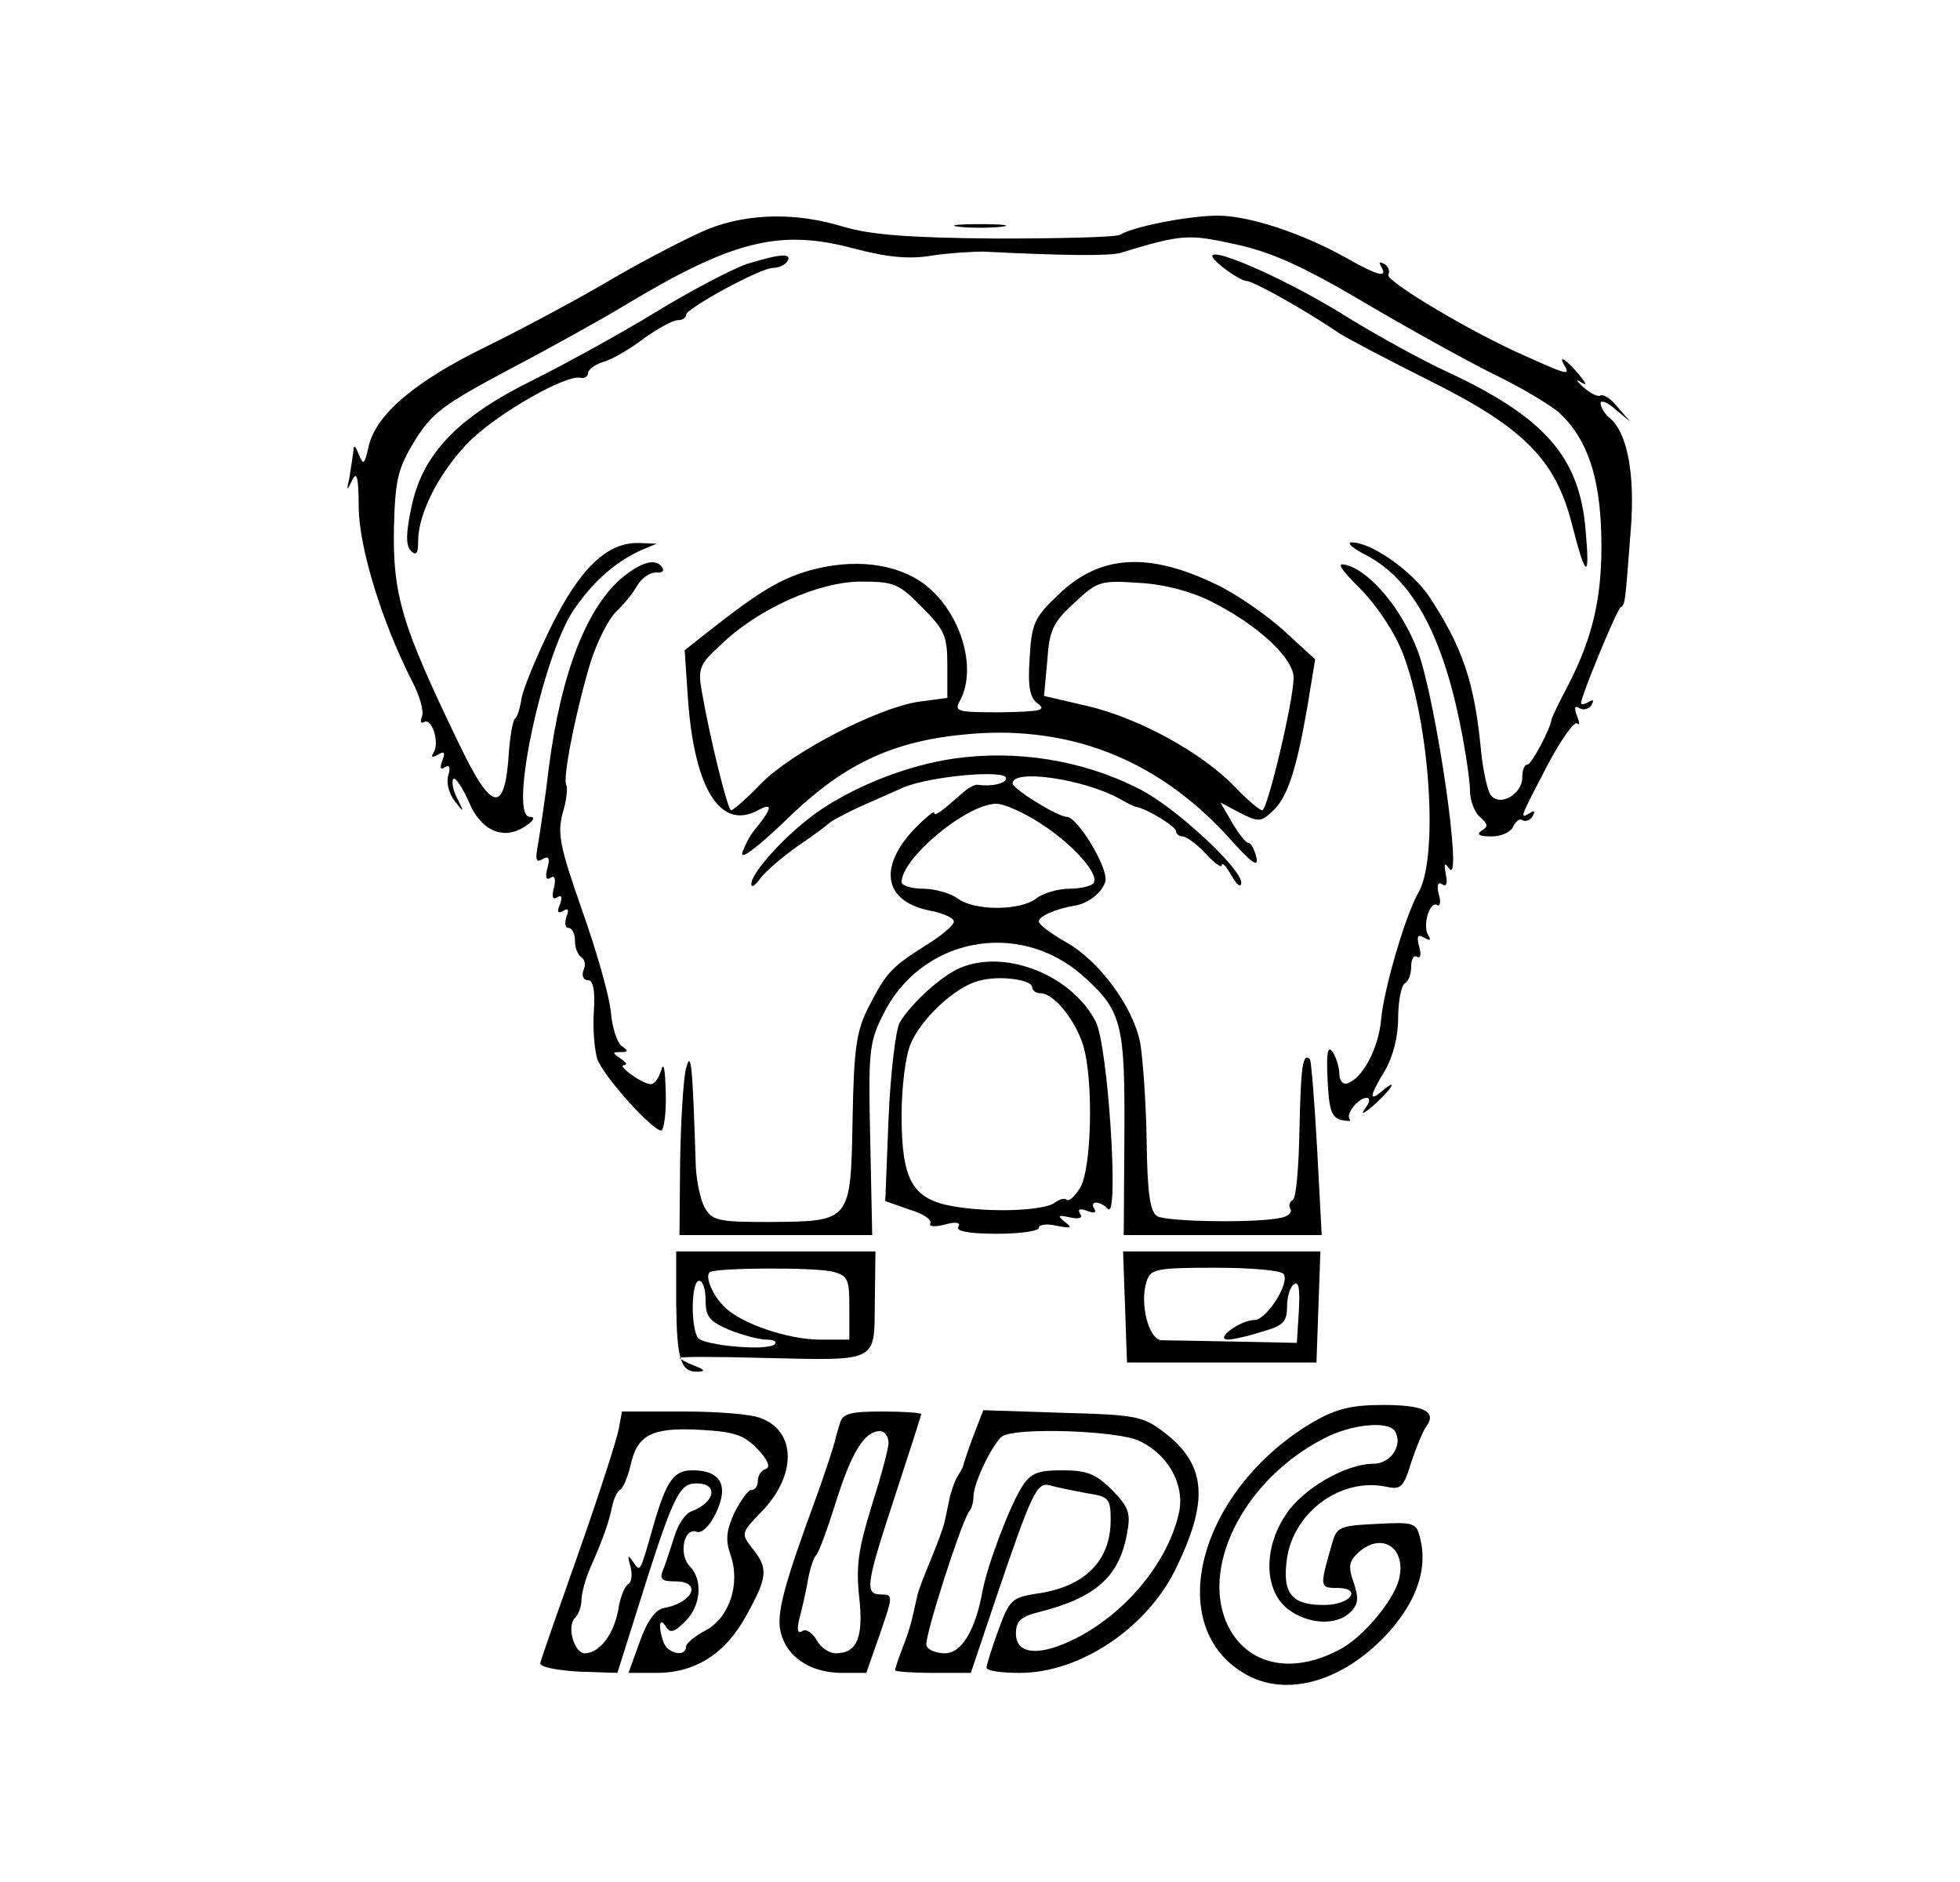 <svg xmlns="http://www.w3.org/2000/svg" version="1.0" width="300pt" height="288pt" viewBox="0 0 300 288" preserveAspectRatio="xMidYMid meet">
<g transform="translate(0,288) scale(0.1,-0.1)" fill="#000000" stroke="none">
<path d="M1085 2530 c-27 -11 -93 -45 -145 -75 -52 -31 -140 -78 -195 -105 -109 -53 -170 -104 -181 -154 -6 -27 -8 -29 -15 -11 -5 13 -8 15 -8 5 -1 -8 -4 -26 -6 -40 -5 -22 -4 -22 4 -5 7 15 10 5 10 -42 1 -62 35 -173 81 -264 12 -22 19 -47 16 -55 -3 -8 -2 -12 3 -9 12 7 24 -31 15 -46 -5 -8 -3 -9 6 -4 10 6 12 4 7 -9 -4 -11 -3 -15 4 -10 7 4 9 0 5 -13 -3 -11 1 -27 10 -39 14 -18 15 -18 4 4 -7 13 -9 26 -6 30 3 3 14 -13 24 -36 19 -45 55 -59 88 -35 12 8 13 13 5 13 -33 0 19 243 66 315 29 43 62 73 102 92 l26 11 -26 1 c-49 2 -91 -38 -136 -129 -23 -47 -43 -96 -45 -110 -2 -14 -6 -27 -10 -30 -3 -3 -7 -25 -9 -50 -6 -97 -26 -94 -77 13 -87 180 -101 226 -99 331 2 73 6 89 32 132 27 43 44 55 145 109 63 33 142 77 175 97 166 100 238 118 351 88 53 -14 86 -17 121 -11 27 4 62 6 78 6 117 -6 193 -7 210 -2 95 29 104 29 177 13 55 -12 103 -34 193 -87 66 -39 156 -89 200 -111 44 -21 90 -49 102 -60 42 -39 62 -97 64 -188 2 -91 -12 -154 -52 -231 -13 -24 -23 -46 -24 -49 -2 -16 -31 -70 -37 -70 -5 0 -8 -9 -8 -20 0 -25 -34 -45 -48 -27 -5 6 -12 37 -15 67 -10 106 -28 159 -80 238 -27 39 -89 83 -119 82 -7 -1 4 -10 24 -20 68 -36 114 -118 142 -254 9 -43 16 -91 16 -106 0 -15 7 -33 15 -40 13 -11 13 -15 3 -21 -9 -6 -4 -9 15 -9 15 0 30 7 33 15 4 8 10 13 14 10 5 -3 12 0 16 6 4 8 3 9 -4 5 -17 -10 -16 -9 26 72 21 40 42 69 46 65 4 -4 4 1 0 11 -5 13 -4 17 4 12 6 -3 14 -1 18 5 4 8 3 9 -4 5 -7 -4 -12 -5 -12 -2 0 11 54 141 60 146 8 6 7 3 16 118 7 86 -5 151 -33 173 -7 6 -13 16 -13 22 0 5 10 2 22 -9 l23 -19 -19 22 c-10 13 -22 20 -26 18 -4 -3 -16 3 -27 13 -10 9 -12 13 -3 7 10 -6 8 -2 -4 13 -20 23 -32 30 -21 12 9 -15 2 -13 -62 16 -84 37 -214 115 -208 124 3 5 0 12 -6 16 -8 4 -9 3 -5 -4 11 -18 -5 -14 -51 12 -67 38 -150 66 -199 66 -45 0 -130 -17 -149 -29 -5 -4 -91 -6 -190 -6 -136 1 -193 6 -234 18 -71 22 -144 21 -206 -3z"/>
<path d="M1468 2533 c17 -2 47 -2 65 0 17 2 3 4 -33 4 -36 0 -50 -2 -32 -4z"/>
<path d="M1143 2476 c-23 -8 -86 -41 -140 -74 -54 -33 -138 -79 -186 -103 -116 -57 -170 -113 -187 -194 -9 -41 -9 -60 -1 -68 8 -8 11 -4 11 15 0 44 35 110 81 155 45 43 144 99 167 95 6 -2 12 2 12 7 0 5 10 13 23 17 12 3 40 19 61 35 22 16 46 29 53 29 7 0 13 3 13 8 0 10 114 72 133 72 9 0 19 5 22 10 8 13 -10 12 -62 -4z"/>
<path d="M1873 2470 c14 -11 30 -20 35 -20 10 0 89 -44 142 -80 14 -9 77 -42 141 -74 142 -71 190 -120 215 -218 21 -83 28 -87 21 -10 -9 113 -63 174 -214 244 -37 17 -104 54 -148 81 -114 72 -260 130 -192 77z"/>
<path d="M956 1999 c-57 -45 -97 -147 -116 -294 -5 -44 -13 -95 -16 -114 -5 -26 -4 -32 6 -26 10 6 12 2 8 -13 -4 -14 -2 -20 5 -15 6 4 8 -2 5 -15 -4 -14 -2 -20 5 -15 7 4 8 0 4 -11 -5 -11 -3 -15 5 -10 8 5 9 2 5 -9 -3 -10 -2 -17 3 -17 6 0 10 -9 10 -19 0 -11 4 -22 10 -26 5 -3 7 -12 3 -20 -3 -8 0 -15 7 -15 8 0 11 -16 9 -47 -2 -27 1 -59 5 -73 8 -25 84 -110 98 -110 4 0 8 26 7 58 -1 36 -3 48 -7 34 -4 -13 -11 -22 -17 -21 -15 2 -51 29 -40 29 6 0 3 5 -5 10 -13 9 -13 10 0 10 12 0 12 2 2 9 -7 4 -15 28 -17 52 -2 24 -22 94 -44 156 -34 97 -38 117 -30 148 6 19 8 39 6 43 -7 10 17 125 38 192 10 30 27 64 39 75 12 11 26 29 32 40 7 11 19 19 28 19 9 -1 13 2 10 7 -9 15 -30 10 -58 -12z"/>
<path d="M1239 2007 c-45 -13 -78 -33 -153 -92 l-38 -30 5 -75 c10 -138 50 -201 107 -170 24 13 22 3 -5 -30 -7 -8 -15 -24 -19 -35 -3 -12 24 9 67 50 92 90 170 125 298 133 149 8 277 -46 381 -161 33 -37 45 -46 41 -29 -3 12 -8 22 -12 22 -4 0 -15 14 -25 31 l-18 31 30 -16 c28 -14 32 -14 49 2 23 20 37 62 54 160 l12 73 -49 45 c-27 24 -73 56 -103 70 -104 50 -178 45 -241 -16 -37 -35 -41 -44 -44 -97 -3 -44 0 -61 13 -70 13 -10 3 -12 -57 -13 -69 0 -72 1 -62 19 26 50 0 135 -55 177 -43 32 -108 40 -176 21z m172 -56 c35 -35 39 -44 39 -89 l0 -50 -45 -6 c-63 -10 -193 -77 -240 -125 -22 -23 -43 -41 -46 -41 -5 0 -32 108 -45 183 -6 34 -3 41 30 71 57 55 150 96 214 96 50 0 58 -3 93 -39z m442 9 c72 -36 127 -87 127 -117 0 -35 -40 -203 -48 -203 -4 0 -23 16 -42 36 -50 52 -145 104 -223 123 l-69 16 5 54 c3 47 9 59 42 89 35 33 40 34 99 30 38 -2 79 -13 109 -28z"/>
<path d="M2084 1977 c26 -27 52 -67 64 -99 41 -109 54 -311 23 -364 -20 -35 -53 -148 -57 -194 -4 -44 -28 -90 -52 -98 -7 -2 -12 5 -12 15 0 10 -5 25 -10 33 -8 11 -10 -1 -8 -42 2 -46 6 -58 21 -62 11 -2 16 -2 13 1 -7 8 13 33 26 33 6 0 4 -8 -3 -17 -7 -10 -1 -7 14 6 28 25 38 43 12 21 -20 -17 -19 -7 5 32 12 21 20 51 20 80 0 26 5 50 10 53 6 3 10 15 10 26 0 11 4 18 9 15 5 -4 7 4 3 16 -4 16 -2 19 8 13 9 -5 11 -4 6 4 -9 14 2 53 14 46 4 -3 6 5 2 17 -3 13 -1 19 5 15 7 -5 9 1 6 15 -3 17 -2 19 5 9 22 -31 -20 258 -48 333 -24 63 -71 120 -108 131 -17 5 -13 -3 22 -38z"/>
<path d="M1459 1719 c-69 -10 -148 -41 -204 -79 -47 -32 -105 -94 -105 -113 0 -6 6 -2 14 9 8 11 34 33 58 50 24 16 45 32 48 35 3 3 22 13 43 23 20 9 52 23 70 31 40 17 157 28 157 14 0 -8 -22 -13 -43 -10 -4 1 -14 -4 -22 -11 -34 -30 -45 -38 -45 -32 0 4 -13 -7 -30 -24 -57 -60 -47 -113 26 -126 19 -4 34 -11 34 -16 0 -6 -19 -22 -42 -36 -55 -35 -61 -42 -88 -94 -19 -37 -23 -62 -25 -172 -3 -158 -2 -157 -127 -158 -80 0 -88 2 -100 23 -6 12 -12 40 -13 62 -5 155 -7 180 -15 150 -4 -16 -8 -81 -9 -142 l-1 -113 148 0 147 0 -3 145 c-3 133 -2 149 19 191 57 118 206 148 305 62 61 -54 66 -73 65 -244 l-1 -154 152 0 151 0 -7 132 c-4 73 -9 134 -11 137 -11 11 -14 -11 -16 -107 -1 -56 -5 -105 -10 -108 -5 -3 -7 -9 -4 -14 3 -5 -3 -11 -12 -13 -32 -9 -178 -7 -192 2 -11 7 -15 37 -16 118 -1 59 -6 126 -10 148 -11 55 -63 125 -113 153 -23 13 -42 27 -42 32 0 8 26 19 54 24 22 3 44 21 48 38 4 20 -42 97 -59 98 -14 0 -82 42 -83 51 -1 23 108 7 163 -23 12 -7 24 -13 27 -13 18 -4 60 -30 60 -37 0 -4 5 -8 10 -8 6 0 22 -12 35 -26 14 -15 25 -23 25 -18 1 5 7 -2 15 -16 8 -14 14 -19 15 -11 0 22 -102 117 -157 144 -86 44 -188 60 -284 46z m132 -98 c49 -31 92 -78 83 -92 -3 -5 -20 -9 -37 -9 -18 0 -41 -7 -51 -15 -25 -19 -95 -19 -120 0 -11 8 -35 15 -53 15 -18 0 -33 5 -33 10 0 37 100 120 145 120 12 0 41 -13 66 -29z"/>
<path d="M1470 1399 c-29 -12 -76 -55 -93 -84 -6 -11 -14 -77 -17 -147 l-5 -126 37 -13 c21 -6 35 -16 32 -21 -3 -5 6 -6 22 -2 17 5 25 3 21 -3 -5 -7 16 -11 58 -11 36 0 65 4 65 9 0 5 12 7 28 3 22 -4 24 -3 12 6 -12 10 -11 11 8 7 14 -3 20 -1 15 6 -4 7 0 8 11 4 10 -4 15 -3 11 3 -8 13 8 13 21 0 17 -17 0 251 -19 287 -37 71 -138 111 -207 82z m110 -30 c0 -5 6 -9 13 -9 20 0 53 -41 65 -80 16 -53 13 -190 -5 -218 -8 -13 -17 -21 -20 -18 -4 3 -11 1 -18 -4 -16 -13 -99 -16 -156 -6 -63 11 -79 40 -79 140 0 42 6 91 14 109 16 38 68 87 104 96 31 9 82 2 82 -10z"/>
<path d="M1035 885 c1 -86 7 -105 33 -104 12 0 11 3 -5 9 -13 5 -23 11 -23 12 0 2 57 2 127 0 179 -4 171 -8 172 85 l1 78 -153 0 -152 0 0 -80z m239 49 c24 -6 26 -11 26 -55 l0 -49 -45 0 c-48 0 -120 24 -146 50 -18 17 -30 46 -23 53 7 7 160 8 188 1z m-194 -44 c0 -25 6 -32 36 -45 20 -8 46 -15 57 -15 11 0 17 -3 13 -7 -11 -11 -110 -2 -118 10 -11 18 -10 87 2 87 6 0 10 -13 10 -30z"/>
<path d="M1722 880 l3 -85 145 0 145 0 3 85 3 85 -151 0 -151 0 3 -85z m243 50 c9 -15 -27 -70 -45 -70 -21 0 -61 -29 -41 -30 7 0 31 5 52 12 33 9 39 15 39 39 0 15 5 31 11 34 7 5 9 -9 7 -42 l-3 -48 -95 2 c-52 1 -103 2 -112 2 -20 1 -34 57 -23 90 6 19 14 21 105 21 55 0 102 -4 105 -10z"/>
<path d="M2010 704 c-173 -102 -231 -309 -107 -384 65 -40 156 -13 225 65 41 47 57 95 46 140 -6 25 -9 26 -67 23 -58 -3 -61 -4 -69 -33 -18 -63 -18 -65 8 -65 39 0 23 -25 -17 -26 -52 -1 -67 17 -59 72 11 71 83 123 151 109 23 -5 27 -2 39 37 8 24 18 48 23 55 17 23 -4 33 -66 33 -49 0 -72 -6 -107 -26z m125 -14 c13 -21 -6 -50 -33 -50 -42 0 -108 -38 -134 -78 -35 -52 -33 -117 4 -145 31 -23 74 -25 95 -4 12 12 13 21 5 45 -9 25 -7 33 7 46 36 33 75 7 62 -42 -9 -33 -57 -90 -92 -107 -76 -40 -146 -21 -173 45 -36 90 33 218 149 278 43 23 100 28 110 12z"/>
<path d="M947 693 c-3 -16 -30 -100 -61 -188 -31 -88 -58 -164 -59 -170 -1 -6 25 -11 58 -13 l60 -2 29 92 c56 179 65 198 92 198 34 0 29 -29 -8 -43 -9 -3 -21 -21 -26 -39 -6 -18 -13 -41 -17 -50 -6 -15 -2 -18 19 -18 41 0 27 -33 -19 -41 -12 -3 -25 -20 -36 -52 l-17 -47 43 0 c60 0 106 30 138 89 32 58 33 71 9 101 -18 23 -18 24 13 56 55 56 54 124 -1 144 -14 6 -67 10 -119 10 l-93 0 -5 -27z m213 -31 c15 -16 20 -27 12 -30 -7 -2 -12 -10 -12 -18 0 -8 -4 -14 -10 -14 -5 0 -16 -16 -26 -35 -12 -27 -14 -41 -6 -64 16 -45 -2 -97 -38 -116 -17 -9 -30 -20 -30 -25 0 -16 -27 -11 -34 6 -9 24 -7 41 3 25 7 -11 13 -9 30 8 24 24 27 63 7 84 -18 18 -9 60 10 53 8 -3 20 8 30 29 20 42 7 65 -36 65 -29 0 -40 -16 -60 -85 -21 -74 -20 -71 -31 -55 -8 12 -9 10 -4 -7 3 -12 2 -24 -3 -27 -6 -3 -13 -21 -16 -41 -7 -37 -29 -65 -51 -65 -16 0 -28 41 -15 54 6 6 10 18 10 28 0 9 6 32 14 50 20 45 28 69 33 93 2 10 7 22 12 25 5 3 12 20 16 37 10 47 32 59 106 55 54 -3 68 -8 89 -30z"/>
<path d="M1286 703 c-3 -10 -7 -22 -8 -28 -1 -5 -14 -46 -30 -90 -49 -133 -60 -176 -53 -203 9 -37 44 -61 91 -62 l40 0 21 60 c20 58 20 60 2 60 -26 0 -24 14 21 151 22 67 40 123 40 125 0 2 -27 4 -59 4 -48 0 -61 -3 -65 -17z m74 -31 c0 -9 -12 -53 -26 -97 -20 -65 -24 -91 -19 -138 7 -63 -3 -87 -36 -87 -10 0 -23 9 -29 20 -6 11 -16 18 -22 14 -7 -5 -9 2 -4 21 4 15 10 41 13 59 3 17 9 33 12 36 4 3 17 39 30 80 24 77 44 110 68 110 7 0 13 -8 13 -18z"/>
<path d="M1490 683 c-8 -21 -14 -40 -15 -43 0 -3 -4 -11 -8 -17 -5 -7 -10 -22 -13 -33 -2 -11 -6 -28 -8 -38 -2 -10 -12 -36 -21 -58 -9 -21 -19 -47 -21 -56 -2 -10 -6 -26 -8 -35 -2 -10 -9 -31 -15 -46 -6 -16 -11 -30 -11 -33 0 -2 26 -4 58 -4 l58 0 38 113 c56 165 63 179 83 174 10 -3 35 -8 56 -12 34 -5 37 -8 37 -41 0 -63 -40 -103 -115 -113 -36 -6 -40 -9 -57 -56 -10 -27 -18 -53 -18 -57 0 -5 23 -8 51 -8 91 0 192 67 237 156 53 107 49 162 -16 212 -33 25 -43 27 -156 30 l-121 4 -15 -39z m254 -8 c44 -21 69 -66 61 -108 -16 -75 -79 -153 -156 -193 -56 -29 -94 -27 -94 6 0 19 7 26 35 33 87 22 123 54 135 120 6 32 3 40 -23 67 -25 25 -39 30 -76 30 -37 0 -48 -4 -61 -24 -19 -29 -53 -119 -61 -160 -11 -61 -32 -96 -58 -96 -13 0 -26 5 -28 12 -4 11 55 194 66 206 3 3 6 13 6 22 0 21 30 82 44 92 21 14 176 9 210 -7z"/>
</g>
</svg>